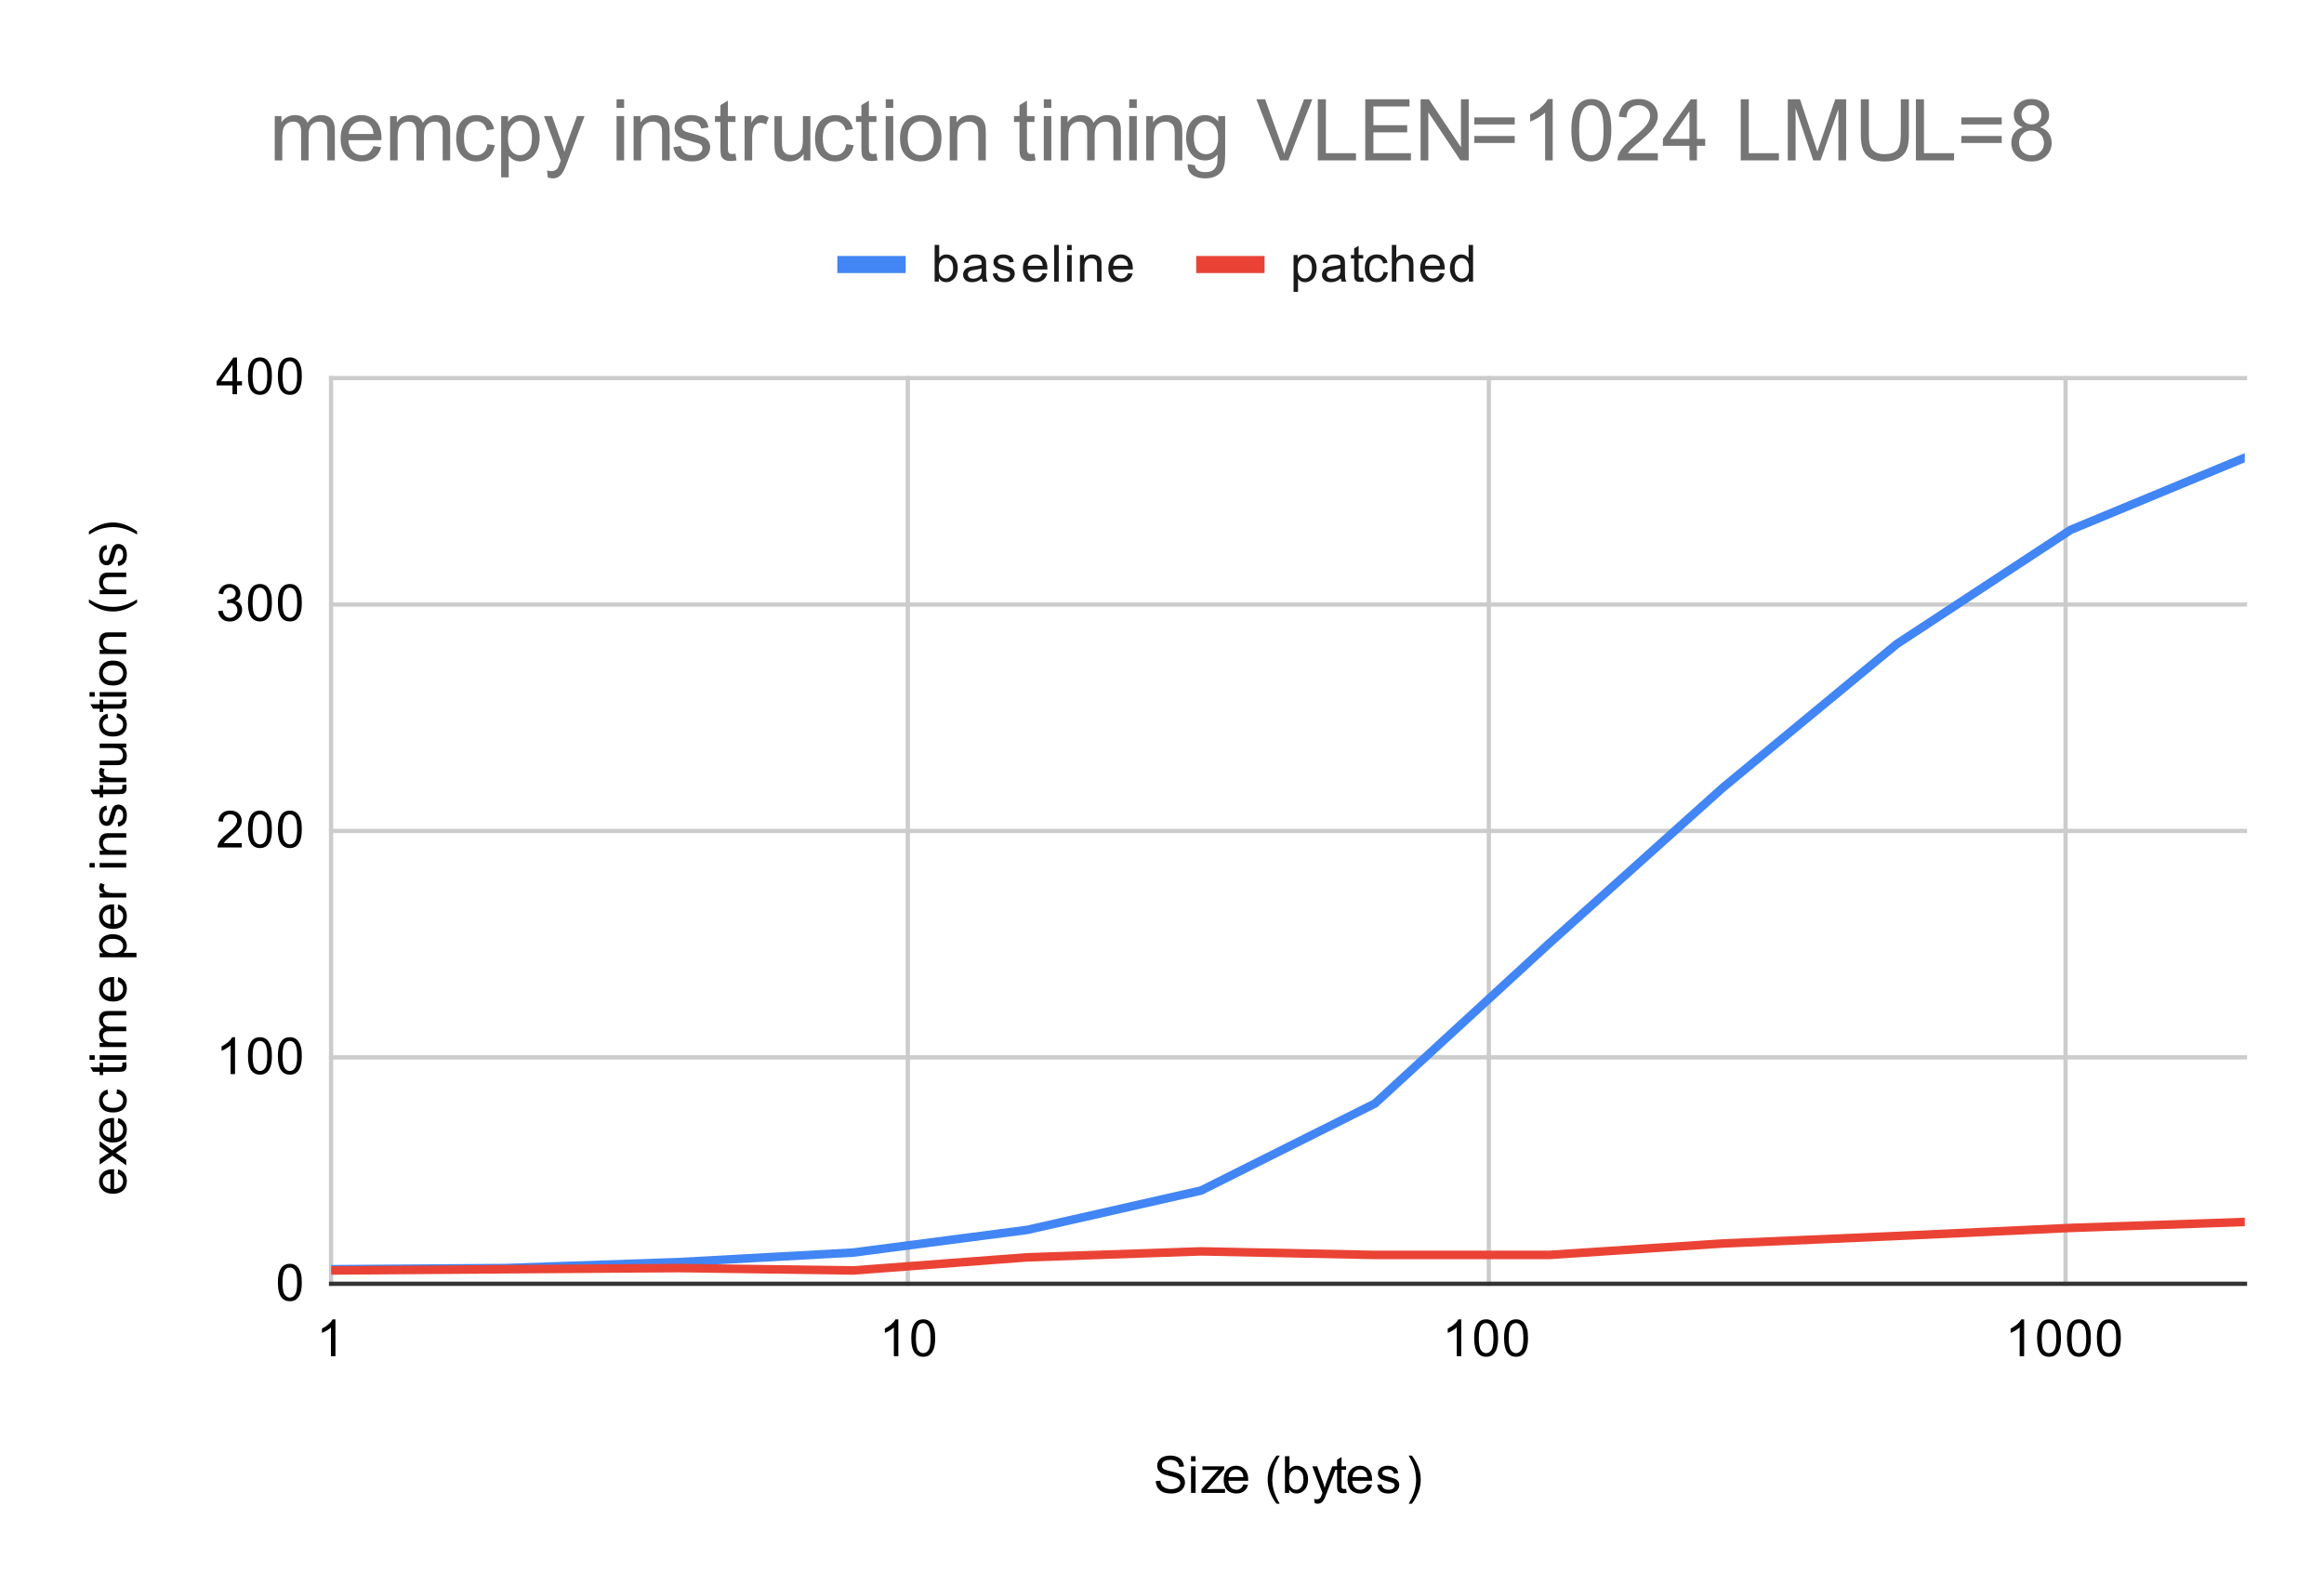 <svg version="1.1" viewBox="0.0 0.0 544.0 371.0" fill="none" stroke="none" stroke-linecap="square" stroke-miterlimit="10" width="544" height="371" xmlns:xlink="http://www.w3.org/1999/xlink" xmlns="http://www.w3.org/2000/svg"><path fill="#ffffff" d="M0 0L544.0 0L544.0 371.0L0 371.0L0 0Z" fill-rule="nonzero"/><path stroke="#cccccc" stroke-width="1.0" stroke-linecap="butt" d="M77.5 88.5L77.5 300.5" fill-rule="nonzero"/><path stroke="#cccccc" stroke-width="1.0" stroke-linecap="butt" d="M212.5 88.5L212.5 300.5" fill-rule="nonzero"/><path stroke="#cccccc" stroke-width="1.0" stroke-linecap="butt" d="M348.5 88.5L348.5 300.5" fill-rule="nonzero"/><path stroke="#cccccc" stroke-width="1.0" stroke-linecap="butt" d="M483.5 88.5L483.5 300.5" fill-rule="nonzero"/><path stroke="#333333" stroke-width="1.0" stroke-linecap="butt" d="M77.5 300.5L525.5 300.5" fill-rule="nonzero"/><path stroke="#cccccc" stroke-width="1.0" stroke-linecap="butt" d="M77.5 247.5L525.5 247.5" fill-rule="nonzero"/><path stroke="#cccccc" stroke-width="1.0" stroke-linecap="butt" d="M77.5 194.5L525.5 194.5" fill-rule="nonzero"/><path stroke="#cccccc" stroke-width="1.0" stroke-linecap="butt" d="M77.5 141.5L525.5 141.5" fill-rule="nonzero"/><path stroke="#cccccc" stroke-width="1.0" stroke-linecap="butt" d="M77.5 88.5L525.5 88.5" fill-rule="nonzero"/><clipPath id="id_0"><path d="M77.55 88.283L525.45 88.283L525.45 300.45L77.55 300.45L77.55 88.283Z" clip-rule="nonzero"/></clipPath><path stroke="#4285f4" stroke-width="2.0" stroke-linecap="butt" clip-path="url(#id_0)" d="M77.55 297.098L118.268 296.822L158.986 295.427L199.705 293.194L240.423 287.89L281.141 278.676L321.859 258.298L362.577 220.887L403.295 184.368L444.014 150.74L484.732 124.007L525.45 107.145" fill-rule="nonzero"/><path stroke="#ea4335" stroke-width="2.0" stroke-linecap="butt" clip-path="url(#id_0)" d="M77.55 297.379L118.268 297.098L158.986 296.822L199.705 297.379L240.423 294.308L281.141 292.913L321.859 293.751L362.577 293.751L403.295 291.067L444.014 289.311L484.732 287.423L525.45 286.033" fill-rule="nonzero"/><path fill="#000000" fill-opacity="0.0" clip-path="url(#id_0)" d="M80.55 297.098C80.55 298.755 79.207 300.098 77.55 300.098C75.893 300.098 74.55 298.755 74.55 297.098C74.55 295.441 75.893 294.098 77.55 294.098C79.207 294.098 80.55 295.441 80.55 297.098Z" fill-rule="nonzero"/><path fill="#000000" fill-opacity="0.0" clip-path="url(#id_0)" d="M121.268 296.822C121.268 298.479 119.925 299.822 118.268 299.822C116.611 299.822 115.268 298.479 115.268 296.822C115.268 295.165 116.611 293.822 118.268 293.822C119.925 293.822 121.268 295.165 121.268 296.822Z" fill-rule="nonzero"/><path fill="#000000" fill-opacity="0.0" clip-path="url(#id_0)" d="M161.986 295.427C161.986 297.084 160.643 298.427 158.986 298.427C157.33 298.427 155.986 297.084 155.986 295.427C155.986 293.77 157.33 292.427 158.986 292.427C160.643 292.427 161.986 293.77 161.986 295.427Z" fill-rule="nonzero"/><path fill="#000000" fill-opacity="0.0" clip-path="url(#id_0)" d="M202.705 293.194C202.705 294.851 201.361 296.194 199.705 296.194C198.048 296.194 196.705 294.851 196.705 293.194C196.705 291.537 198.048 290.194 199.705 290.194C201.361 290.194 202.705 291.537 202.705 293.194Z" fill-rule="nonzero"/><path fill="#000000" fill-opacity="0.0" clip-path="url(#id_0)" d="M243.423 287.89C243.423 289.547 242.08 290.89 240.423 290.89C238.766 290.89 237.423 289.547 237.423 287.89C237.423 286.233 238.766 284.89 240.423 284.89C242.08 284.89 243.423 286.233 243.423 287.89Z" fill-rule="nonzero"/><path fill="#000000" fill-opacity="0.0" clip-path="url(#id_0)" d="M284.141 278.676C284.141 280.333 282.798 281.676 281.141 281.676C279.484 281.676 278.141 280.333 278.141 278.676C278.141 277.02 279.484 275.676 281.141 275.676C282.798 275.676 284.141 277.02 284.141 278.676Z" fill-rule="nonzero"/><path fill="#000000" fill-opacity="0.0" clip-path="url(#id_0)" d="M324.859 258.298C324.859 259.955 323.516 261.298 321.859 261.298C320.202 261.298 318.859 259.955 318.859 258.298C318.859 256.641 320.202 255.298 321.859 255.298C323.516 255.298 324.859 256.641 324.859 258.298Z" fill-rule="nonzero"/><path fill="#000000" fill-opacity="0.0" clip-path="url(#id_0)" d="M365.577 220.887C365.577 222.544 364.234 223.887 362.577 223.887C360.92 223.887 359.577 222.544 359.577 220.887C359.577 219.231 360.92 217.887 362.577 217.887C364.234 217.887 365.577 219.231 365.577 220.887Z" fill-rule="nonzero"/><path fill="#000000" fill-opacity="0.0" clip-path="url(#id_0)" d="M406.295 184.368C406.295 186.025 404.952 187.368 403.295 187.368C401.639 187.368 400.295 186.025 400.295 184.368C400.295 182.711 401.639 181.368 403.295 181.368C404.952 181.368 406.295 182.711 406.295 184.368Z" fill-rule="nonzero"/><path fill="#000000" fill-opacity="0.0" clip-path="url(#id_0)" d="M447.014 150.74C447.014 152.397 445.671 153.74 444.014 153.74C442.357 153.74 441.014 152.397 441.014 150.74C441.014 149.083 442.357 147.74 444.014 147.74C445.671 147.74 447.014 149.083 447.014 150.74Z" fill-rule="nonzero"/><path fill="#000000" fill-opacity="0.0" clip-path="url(#id_0)" d="M487.732 124.007C487.732 125.664 486.389 127.007 484.732 127.007C483.075 127.007 481.732 125.664 481.732 124.007C481.732 122.35 483.075 121.007 484.732 121.007C486.389 121.007 487.732 122.35 487.732 124.007Z" fill-rule="nonzero"/><path fill="#000000" fill-opacity="0.0" clip-path="url(#id_0)" d="M528.45 107.145C528.45 108.802 527.107 110.145 525.45 110.145C523.793 110.145 522.45 108.802 522.45 107.145C522.45 105.488 523.793 104.145 525.45 104.145C527.107 104.145 528.45 105.488 528.45 107.145Z" fill-rule="nonzero"/><path fill="#000000" fill-opacity="0.0" clip-path="url(#id_0)" d="M80.55 297.379C80.55 299.036 79.207 300.379 77.55 300.379C75.893 300.379 74.55 299.036 74.55 297.379C74.55 295.722 75.893 294.379 77.55 294.379C79.207 294.379 80.55 295.722 80.55 297.379Z" fill-rule="nonzero"/><path fill="#000000" fill-opacity="0.0" clip-path="url(#id_0)" d="M121.268 297.098C121.268 298.755 119.925 300.098 118.268 300.098C116.611 300.098 115.268 298.755 115.268 297.098C115.268 295.441 116.611 294.098 118.268 294.098C119.925 294.098 121.268 295.441 121.268 297.098Z" fill-rule="nonzero"/><path fill="#000000" fill-opacity="0.0" clip-path="url(#id_0)" d="M161.986 296.822C161.986 298.479 160.643 299.822 158.986 299.822C157.33 299.822 155.986 298.479 155.986 296.822C155.986 295.165 157.33 293.822 158.986 293.822C160.643 293.822 161.986 295.165 161.986 296.822Z" fill-rule="nonzero"/><path fill="#000000" fill-opacity="0.0" clip-path="url(#id_0)" d="M202.705 297.379C202.705 299.036 201.361 300.379 199.705 300.379C198.048 300.379 196.705 299.036 196.705 297.379C196.705 295.722 198.048 294.379 199.705 294.379C201.361 294.379 202.705 295.722 202.705 297.379Z" fill-rule="nonzero"/><path fill="#000000" fill-opacity="0.0" clip-path="url(#id_0)" d="M243.423 294.308C243.423 295.965 242.08 297.308 240.423 297.308C238.766 297.308 237.423 295.965 237.423 294.308C237.423 292.651 238.766 291.308 240.423 291.308C242.08 291.308 243.423 292.651 243.423 294.308Z" fill-rule="nonzero"/><path fill="#000000" fill-opacity="0.0" clip-path="url(#id_0)" d="M284.141 292.913C284.141 294.57 282.798 295.913 281.141 295.913C279.484 295.913 278.141 294.57 278.141 292.913C278.141 291.256 279.484 289.913 281.141 289.913C282.798 289.913 284.141 291.256 284.141 292.913Z" fill-rule="nonzero"/><path fill="#000000" fill-opacity="0.0" clip-path="url(#id_0)" d="M324.859 293.751C324.859 295.408 323.516 296.751 321.859 296.751C320.202 296.751 318.859 295.408 318.859 293.751C318.859 292.094 320.202 290.751 321.859 290.751C323.516 290.751 324.859 292.094 324.859 293.751Z" fill-rule="nonzero"/><path fill="#000000" fill-opacity="0.0" clip-path="url(#id_0)" d="M365.577 293.751C365.577 295.408 364.234 296.751 362.577 296.751C360.92 296.751 359.577 295.408 359.577 293.751C359.577 292.094 360.92 290.751 362.577 290.751C364.234 290.751 365.577 292.094 365.577 293.751Z" fill-rule="nonzero"/><path fill="#000000" fill-opacity="0.0" clip-path="url(#id_0)" d="M406.295 291.067C406.295 292.724 404.952 294.067 403.295 294.067C401.639 294.067 400.295 292.724 400.295 291.067C400.295 289.41 401.639 288.067 403.295 288.067C404.952 288.067 406.295 289.41 406.295 291.067Z" fill-rule="nonzero"/><path fill="#000000" fill-opacity="0.0" clip-path="url(#id_0)" d="M447.014 289.311C447.014 290.968 445.671 292.311 444.014 292.311C442.357 292.311 441.014 290.968 441.014 289.311C441.014 287.654 442.357 286.311 444.014 286.311C445.671 286.311 447.014 287.654 447.014 289.311Z" fill-rule="nonzero"/><path fill="#000000" fill-opacity="0.0" clip-path="url(#id_0)" d="M487.732 287.423C487.732 289.08 486.389 290.423 484.732 290.423C483.075 290.423 481.732 289.08 481.732 287.423C481.732 285.766 483.075 284.423 484.732 284.423C486.389 284.423 487.732 285.766 487.732 287.423Z" fill-rule="nonzero"/><path fill="#000000" fill-opacity="0.0" clip-path="url(#id_0)" d="M528.45 286.033C528.45 287.69 527.107 289.033 525.45 289.033C523.793 289.033 522.45 287.69 522.45 286.033C522.45 284.376 523.793 283.033 525.45 283.033C527.107 283.033 528.45 284.376 528.45 286.033Z" fill-rule="nonzero"/><path fill="#000000" d="M270.547 346.684L271.609 346.591Q271.688 347.247 271.969 347.653Q272.25 348.059 272.828 348.325Q273.422 348.575 274.156 348.575Q274.797 348.575 275.297 348.387Q275.797 348.184 276.031 347.856Q276.281 347.512 276.281 347.122Q276.281 346.716 276.047 346.419Q275.812 346.106 275.281 345.903Q274.922 345.762 273.734 345.481Q272.562 345.2 272.094 344.95Q271.469 344.622 271.172 344.153Q270.875 343.669 270.875 343.075Q270.875 342.434 271.234 341.872Q271.609 341.294 272.312 341.012Q273.031 340.716 273.891 340.716Q274.844 340.716 275.578 341.028Q276.312 341.325 276.703 341.934Q277.094 342.528 277.125 343.278L276.031 343.356Q275.938 342.544 275.422 342.137Q274.922 341.716 273.938 341.716Q272.906 341.716 272.438 342.091Q271.969 342.466 271.969 342.997Q271.969 343.466 272.297 343.762Q272.625 344.059 274.0 344.372Q275.391 344.684 275.906 344.919Q276.656 345.278 277.016 345.809Q277.375 346.325 277.375 347.028Q277.375 347.716 276.984 348.325Q276.594 348.919 275.859 349.262Q275.125 349.591 274.203 349.591Q273.031 349.591 272.234 349.262Q271.453 348.919 271.0 348.231Q270.562 347.544 270.547 346.684ZM278.797 342.075L278.797 340.856L279.859 340.856L279.859 342.075L278.797 342.075ZM278.797 349.45L278.797 343.231L279.859 343.231L279.859 349.45L278.797 349.45ZM281.234 349.45L281.234 348.591L285.203 344.044Q284.516 344.075 284.0 344.075L281.469 344.075L281.469 343.231L286.562 343.231L286.562 343.919L283.188 347.872L282.531 348.591Q283.25 348.544 283.859 348.544L286.75 348.544L286.75 349.45L281.234 349.45ZM291.047 347.45L292.141 347.575Q291.891 348.528 291.188 349.059Q290.484 349.591 289.406 349.591Q288.047 349.591 287.234 348.747Q286.438 347.903 286.438 346.387Q286.438 344.825 287.25 343.966Q288.062 343.091 289.344 343.091Q290.594 343.091 291.375 343.934Q292.172 344.778 292.172 346.325Q292.172 346.419 292.172 346.606L287.531 346.606Q287.594 347.637 288.109 348.184Q288.625 348.716 289.406 348.716Q289.984 348.716 290.391 348.419Q290.812 348.106 291.047 347.45ZM287.594 345.747L291.062 345.747Q291.0 344.95 290.672 344.559Q290.156 343.95 289.359 343.95Q288.625 343.95 288.125 344.434Q287.641 344.919 287.594 345.747ZM298.812 351.981Q297.938 350.872 297.328 349.403Q296.734 347.919 296.734 346.341Q296.734 344.95 297.172 343.669Q297.703 342.184 298.812 340.716L299.562 340.716Q298.859 341.934 298.625 342.45Q298.266 343.262 298.062 344.137Q297.812 345.231 297.812 346.341Q297.812 349.169 299.562 351.981L298.812 351.981ZM301.766 349.45L300.781 349.45L300.781 340.856L301.844 340.856L301.844 343.919Q302.516 343.091 303.547 343.091Q304.125 343.091 304.625 343.325Q305.141 343.544 305.469 343.966Q305.812 344.387 306.0 344.981Q306.188 345.575 306.188 346.247Q306.188 347.841 305.391 348.716Q304.594 349.591 303.5 349.591Q302.391 349.591 301.766 348.669L301.766 349.45ZM301.75 346.294Q301.75 347.403 302.062 347.903Q302.562 348.716 303.406 348.716Q304.094 348.716 304.594 348.122Q305.109 347.528 305.109 346.325Q305.109 345.106 304.625 344.528Q304.141 343.95 303.453 343.95Q302.766 343.95 302.25 344.559Q301.75 345.153 301.75 346.294ZM307.75 351.841L307.625 350.856Q307.969 350.95 308.234 350.95Q308.578 350.95 308.781 350.825Q309.0 350.716 309.141 350.512Q309.234 350.341 309.469 349.716Q309.484 349.637 309.562 349.466L307.188 343.231L308.328 343.231L309.625 346.825Q309.875 347.512 310.078 348.278Q310.266 347.544 310.516 346.856L311.844 343.231L312.891 343.231L310.531 349.559Q310.141 350.575 309.938 350.966Q309.656 351.497 309.281 351.731Q308.922 351.981 308.422 351.981Q308.125 351.981 307.75 351.841ZM315.094 348.512L315.25 349.434Q314.797 349.528 314.453 349.528Q313.875 349.528 313.562 349.356Q313.25 349.169 313.109 348.872Q312.984 348.575 312.984 347.622L312.984 344.044L312.219 344.044L312.219 343.231L312.984 343.231L312.984 341.684L314.031 341.059L314.031 343.231L315.094 343.231L315.094 344.044L314.031 344.044L314.031 347.684Q314.031 348.137 314.078 348.262Q314.141 348.387 314.266 348.466Q314.391 348.544 314.625 348.544Q314.812 348.544 315.094 348.512ZM320.047 347.45L321.141 347.575Q320.891 348.528 320.188 349.059Q319.484 349.591 318.406 349.591Q317.047 349.591 316.234 348.747Q315.438 347.903 315.438 346.387Q315.438 344.825 316.25 343.966Q317.062 343.091 318.344 343.091Q319.594 343.091 320.375 343.934Q321.172 344.778 321.172 346.325Q321.172 346.419 321.172 346.606L316.531 346.606Q316.594 347.637 317.109 348.184Q317.625 348.716 318.406 348.716Q318.984 348.716 319.391 348.419Q319.812 348.106 320.047 347.45ZM316.594 345.747L320.062 345.747Q320.0 344.95 319.672 344.559Q319.156 343.95 318.359 343.95Q317.625 343.95 317.125 344.434Q316.641 344.919 316.594 345.747ZM322.375 347.591L323.406 347.434Q323.5 348.059 323.891 348.387Q324.297 348.716 325.031 348.716Q325.75 348.716 326.094 348.434Q326.453 348.137 326.453 347.731Q326.453 347.372 326.141 347.169Q325.922 347.028 325.062 346.809Q323.906 346.512 323.453 346.309Q323.016 346.091 322.781 345.716Q322.547 345.341 322.547 344.872Q322.547 344.466 322.734 344.106Q322.922 343.747 323.25 343.512Q323.5 343.341 323.922 343.216Q324.344 343.091 324.844 343.091Q325.562 343.091 326.109 343.309Q326.672 343.512 326.938 343.872Q327.203 344.231 327.297 344.825L326.266 344.966Q326.203 344.497 325.859 344.231Q325.531 343.95 324.906 343.95Q324.188 343.95 323.875 344.2Q323.562 344.434 323.562 344.762Q323.562 344.966 323.688 345.122Q323.828 345.294 324.094 345.403Q324.25 345.466 325.031 345.669Q326.156 345.981 326.594 346.169Q327.031 346.356 327.281 346.716Q327.531 347.075 327.531 347.622Q327.531 348.153 327.219 348.622Q326.922 349.075 326.344 349.341Q325.766 349.591 325.031 349.591Q323.812 349.591 323.172 349.091Q322.547 348.575 322.375 347.591ZM330.484 351.981L329.734 351.981Q331.484 349.169 331.484 346.341Q331.484 345.247 331.234 344.153Q331.031 343.278 330.672 342.466Q330.438 341.95 329.734 340.716L330.484 340.716Q331.578 342.184 332.109 343.669Q332.562 344.95 332.562 346.341Q332.562 347.919 331.953 349.403Q331.344 350.872 330.484 351.981Z" fill-rule="nonzero"/><path fill="#000000" d="M27.55 274.82L27.675 273.726Q28.628 273.976 29.159 274.679Q29.691 275.382 29.691 276.46Q29.691 277.82 28.847 278.632Q28.003 279.429 26.488 279.429Q24.925 279.429 24.066 278.617Q23.191 277.804 23.191 276.523Q23.191 275.273 24.034 274.492Q24.878 273.695 26.425 273.695Q26.519 273.695 26.706 273.695L26.706 278.335Q27.738 278.273 28.284 277.757Q28.816 277.242 28.816 276.46Q28.816 275.882 28.519 275.476Q28.206 275.054 27.55 274.82ZM25.847 278.273L25.847 274.804Q25.05 274.867 24.659 275.195Q24.05 275.71 24.05 276.507Q24.05 277.242 24.534 277.742Q25.019 278.226 25.847 278.273ZM29.55 272.773L26.316 270.507L23.331 272.601L23.331 271.289L24.784 270.335Q25.206 270.07 25.488 269.898Q25.097 269.648 24.8 269.429L23.331 268.382L23.331 267.117L26.253 269.273L29.55 266.96L29.55 268.242L27.613 269.523L27.097 269.867L29.55 271.507L29.55 272.773ZM27.55 262.82L27.675 261.726Q28.628 261.976 29.159 262.679Q29.691 263.382 29.691 264.46Q29.691 265.82 28.847 266.632Q28.003 267.429 26.488 267.429Q24.925 267.429 24.066 266.617Q23.191 265.804 23.191 264.523Q23.191 263.273 24.034 262.492Q24.878 261.695 26.425 261.695Q26.519 261.695 26.706 261.695L26.706 266.335Q27.738 266.273 28.284 265.757Q28.816 265.242 28.816 264.46Q28.816 263.882 28.519 263.476Q28.206 263.054 27.55 262.82ZM25.847 266.273L25.847 262.804Q25.05 262.867 24.659 263.195Q24.05 263.71 24.05 264.507Q24.05 265.242 24.534 265.742Q25.019 266.226 25.847 266.273ZM27.269 256.007L27.409 254.976Q28.472 255.148 29.081 255.851Q29.691 256.554 29.691 257.57Q29.691 258.851 28.863 259.632Q28.019 260.398 26.456 260.398Q25.456 260.398 24.706 260.07Q23.941 259.726 23.566 259.054Q23.191 258.367 23.191 257.554Q23.191 256.554 23.706 255.914Q24.206 255.257 25.159 255.07L25.316 256.101Q24.691 256.242 24.378 256.617Q24.05 256.992 24.05 257.523Q24.05 258.32 24.628 258.82Q25.191 259.32 26.425 259.32Q27.691 259.32 28.253 258.835Q28.816 258.351 28.816 257.585Q28.816 256.96 28.441 256.554Q28.066 256.132 27.269 256.007ZM28.613 248.773L29.534 248.617Q29.628 249.07 29.628 249.414Q29.628 249.992 29.456 250.304Q29.269 250.617 28.972 250.757Q28.675 250.882 27.722 250.882L24.144 250.882L24.144 251.648L23.331 251.648L23.331 250.882L21.784 250.882L21.159 249.835L23.331 249.835L23.331 248.773L24.144 248.773L24.144 249.835L27.784 249.835Q28.238 249.835 28.363 249.789Q28.488 249.726 28.566 249.601Q28.644 249.476 28.644 249.242Q28.644 249.054 28.613 248.773ZM22.175 248.07L20.956 248.07L20.956 247.007L22.175 247.007L22.175 248.07ZM29.55 248.07L23.331 248.07L23.331 247.007L29.55 247.007L29.55 248.07ZM29.55 245.07L23.331 245.07L23.331 244.132L24.206 244.132Q23.738 243.835 23.472 243.351Q23.191 242.867 23.191 242.242Q23.191 241.554 23.472 241.117Q23.753 240.664 24.269 240.492Q23.191 239.742 23.191 238.57Q23.191 237.632 23.706 237.148Q24.206 236.648 25.284 236.648L29.55 236.648L29.55 237.695L25.628 237.695Q25.003 237.695 24.722 237.804Q24.441 237.898 24.269 238.164Q24.097 238.429 24.097 238.804Q24.097 239.46 24.534 239.898Q24.972 240.32 25.941 240.32L29.55 240.32L29.55 241.382L25.503 241.382Q24.8 241.382 24.456 241.648Q24.097 241.898 24.097 242.476Q24.097 242.929 24.331 243.304Q24.566 243.679 25.019 243.851Q25.472 244.023 26.316 244.023L29.55 244.023L29.55 245.07ZM27.55 229.82L27.675 228.726Q28.628 228.976 29.159 229.679Q29.691 230.382 29.691 231.46Q29.691 232.82 28.847 233.632Q28.003 234.429 26.488 234.429Q24.925 234.429 24.066 233.617Q23.191 232.804 23.191 231.523Q23.191 230.273 24.034 229.492Q24.878 228.695 26.425 228.695Q26.519 228.695 26.706 228.695L26.706 233.335Q27.738 233.273 28.284 232.757Q28.816 232.242 28.816 231.46Q28.816 230.882 28.519 230.476Q28.206 230.054 27.55 229.82ZM25.847 233.273L25.847 229.804Q25.05 229.867 24.659 230.195Q24.05 230.71 24.05 231.507Q24.05 232.242 24.534 232.742Q25.019 233.226 25.847 233.273ZM31.941 224.07L23.331 224.07L23.331 223.117L24.128 223.117Q23.659 222.773 23.425 222.351Q23.191 221.914 23.191 221.304Q23.191 220.507 23.597 219.898Q24.003 219.289 24.753 218.992Q25.503 218.679 26.394 218.679Q27.347 218.679 28.113 219.023Q28.878 219.351 29.284 220.007Q29.691 220.664 29.691 221.382Q29.691 221.914 29.472 222.335Q29.238 222.757 28.909 223.023L31.941 223.023L31.941 224.07ZM26.472 223.117Q27.675 223.117 28.253 222.632Q28.816 222.148 28.816 221.46Q28.816 220.757 28.222 220.257Q27.628 219.757 26.378 219.757Q25.191 219.757 24.613 220.242Q24.019 220.726 24.019 221.414Q24.019 222.085 24.644 222.601Q25.269 223.117 26.472 223.117ZM27.55 212.82L27.675 211.726Q28.628 211.976 29.159 212.679Q29.691 213.382 29.691 214.46Q29.691 215.82 28.847 216.632Q28.003 217.429 26.488 217.429Q24.925 217.429 24.066 216.617Q23.191 215.804 23.191 214.523Q23.191 213.273 24.034 212.492Q24.878 211.695 26.425 211.695Q26.519 211.695 26.706 211.695L26.706 216.335Q27.738 216.273 28.284 215.757Q28.816 215.242 28.816 214.46Q28.816 213.882 28.519 213.476Q28.206 213.054 27.55 212.82ZM25.847 216.273L25.847 212.804Q25.05 212.867 24.659 213.195Q24.05 213.71 24.05 214.507Q24.05 215.242 24.534 215.742Q25.019 216.226 25.847 216.273ZM29.55 210.085L23.331 210.085L23.331 209.132L24.269 209.132Q23.613 208.773 23.409 208.476Q23.191 208.164 23.191 207.789Q23.191 207.257 23.519 206.71L24.503 207.07Q24.269 207.46 24.269 207.835Q24.269 208.195 24.488 208.476Q24.691 208.742 25.066 208.851Q25.628 209.039 26.284 209.039L29.55 209.039L29.55 210.085ZM22.175 203.07L20.956 203.07L20.956 202.007L22.175 202.007L22.175 203.07ZM29.55 203.07L23.331 203.07L23.331 202.007L29.55 202.007L29.55 203.07ZM29.55 200.07L23.331 200.07L23.331 199.132L24.206 199.132Q23.191 198.445 23.191 197.148Q23.191 196.585 23.394 196.117Q23.597 195.632 23.925 195.398Q24.253 195.164 24.691 195.07Q24.988 195.023 25.722 195.023L29.55 195.023L29.55 196.07L25.769 196.07Q25.113 196.07 24.8 196.195Q24.488 196.32 24.3 196.632Q24.097 196.945 24.097 197.367Q24.097 198.039 24.534 198.539Q24.956 199.023 26.144 199.023L29.55 199.023L29.55 200.07ZM27.691 193.492L27.534 192.46Q28.159 192.367 28.488 191.976Q28.816 191.57 28.816 190.835Q28.816 190.117 28.534 189.773Q28.238 189.414 27.831 189.414Q27.472 189.414 27.269 189.726Q27.128 189.945 26.909 190.804Q26.613 191.96 26.409 192.414Q26.191 192.851 25.816 193.085Q25.441 193.32 24.972 193.32Q24.566 193.32 24.206 193.132Q23.847 192.945 23.613 192.617Q23.441 192.367 23.316 191.945Q23.191 191.523 23.191 191.023Q23.191 190.304 23.409 189.757Q23.613 189.195 23.972 188.929Q24.331 188.664 24.925 188.57L25.066 189.601Q24.597 189.664 24.331 190.007Q24.05 190.335 24.05 190.96Q24.05 191.679 24.3 191.992Q24.534 192.304 24.863 192.304Q25.066 192.304 25.222 192.179Q25.394 192.039 25.503 191.773Q25.566 191.617 25.769 190.835Q26.081 189.71 26.269 189.273Q26.456 188.835 26.816 188.585Q27.175 188.335 27.722 188.335Q28.253 188.335 28.722 188.648Q29.175 188.945 29.441 189.523Q29.691 190.101 29.691 190.835Q29.691 192.054 29.191 192.695Q28.675 193.32 27.691 193.492ZM28.613 183.773L29.534 183.617Q29.628 184.07 29.628 184.414Q29.628 184.992 29.456 185.304Q29.269 185.617 28.972 185.757Q28.675 185.882 27.722 185.882L24.144 185.882L24.144 186.648L23.331 186.648L23.331 185.882L21.784 185.882L21.159 184.835L23.331 184.835L23.331 183.773L24.144 183.773L24.144 184.835L27.784 184.835Q28.238 184.835 28.363 184.789Q28.488 184.726 28.566 184.601Q28.644 184.476 28.644 184.242Q28.644 184.054 28.613 183.773ZM29.55 183.085L23.331 183.085L23.331 182.132L24.269 182.132Q23.613 181.773 23.409 181.476Q23.191 181.164 23.191 180.789Q23.191 180.257 23.519 179.71L24.503 180.07Q24.269 180.46 24.269 180.835Q24.269 181.195 24.488 181.476Q24.691 181.742 25.066 181.851Q25.628 182.039 26.284 182.039L29.55 182.039L29.55 183.085ZM29.55 174.992L28.628 174.992Q29.691 175.726 29.691 176.976Q29.691 177.523 29.488 178.007Q29.269 178.476 28.956 178.71Q28.628 178.945 28.159 179.039Q27.863 179.101 27.175 179.101L23.331 179.101L23.331 178.039L26.784 178.039Q27.597 178.039 27.894 177.976Q28.3 177.882 28.55 177.57Q28.784 177.242 28.784 176.757Q28.784 176.289 28.55 175.882Q28.3 175.46 27.878 175.289Q27.456 175.101 26.659 175.101L23.331 175.101L23.331 174.054L29.55 174.054L29.55 174.992ZM27.269 168.007L27.409 166.976Q28.472 167.148 29.081 167.851Q29.691 168.554 29.691 169.57Q29.691 170.851 28.863 171.632Q28.019 172.398 26.456 172.398Q25.456 172.398 24.706 172.07Q23.941 171.726 23.566 171.054Q23.191 170.367 23.191 169.554Q23.191 168.554 23.706 167.914Q24.206 167.257 25.159 167.07L25.316 168.101Q24.691 168.242 24.378 168.617Q24.05 168.992 24.05 169.523Q24.05 170.32 24.628 170.82Q25.191 171.32 26.425 171.32Q27.691 171.32 28.253 170.835Q28.816 170.351 28.816 169.585Q28.816 168.96 28.441 168.554Q28.066 168.132 27.269 168.007ZM28.613 163.773L29.534 163.617Q29.628 164.07 29.628 164.414Q29.628 164.992 29.456 165.304Q29.269 165.617 28.972 165.757Q28.675 165.882 27.722 165.882L24.144 165.882L24.144 166.648L23.331 166.648L23.331 165.882L21.784 165.882L21.159 164.835L23.331 164.835L23.331 163.773L24.144 163.773L24.144 164.835L27.784 164.835Q28.238 164.835 28.363 164.789Q28.488 164.726 28.566 164.601Q28.644 164.476 28.644 164.242Q28.644 164.054 28.613 163.773ZM22.175 163.07L20.956 163.07L20.956 162.007L22.175 162.007L22.175 163.07ZM29.55 163.07L23.331 163.07L23.331 162.007L29.55 162.007L29.55 163.07ZM26.441 160.46Q24.706 160.46 23.878 159.507Q23.191 158.71 23.191 157.554Q23.191 156.273 24.034 155.46Q24.863 154.632 26.347 154.632Q27.55 154.632 28.238 154.992Q28.925 155.351 29.316 156.054Q29.691 156.742 29.691 157.554Q29.691 158.851 28.863 159.664Q28.019 160.46 26.441 160.46ZM26.441 159.382Q27.628 159.382 28.222 158.867Q28.816 158.335 28.816 157.554Q28.816 156.757 28.222 156.242Q27.628 155.726 26.409 155.726Q25.253 155.726 24.659 156.257Q24.066 156.773 24.066 157.554Q24.066 158.335 24.659 158.867Q25.238 159.382 26.441 159.382ZM29.55 153.07L23.331 153.07L23.331 152.132L24.206 152.132Q23.191 151.445 23.191 150.148Q23.191 149.585 23.394 149.117Q23.597 148.632 23.925 148.398Q24.253 148.164 24.691 148.07Q24.988 148.023 25.722 148.023L29.55 148.023L29.55 149.07L25.769 149.07Q25.113 149.07 24.8 149.195Q24.488 149.32 24.3 149.632Q24.097 149.945 24.097 150.367Q24.097 151.039 24.534 151.539Q24.956 152.023 26.144 152.023L29.55 152.023L29.55 153.07ZM32.081 141.054Q30.972 141.929 29.503 142.539Q28.019 143.132 26.441 143.132Q25.05 143.132 23.769 142.695Q22.284 142.164 20.816 141.054L20.816 140.304Q22.034 141.007 22.55 141.242Q23.363 141.601 24.238 141.804Q25.331 142.054 26.441 142.054Q29.269 142.054 32.081 140.304L32.081 141.054ZM29.55 139.07L23.331 139.07L23.331 138.132L24.206 138.132Q23.191 137.445 23.191 136.148Q23.191 135.585 23.394 135.117Q23.597 134.632 23.925 134.398Q24.253 134.164 24.691 134.07Q24.988 134.023 25.722 134.023L29.55 134.023L29.55 135.07L25.769 135.07Q25.113 135.07 24.8 135.195Q24.488 135.32 24.3 135.632Q24.097 135.945 24.097 136.367Q24.097 137.039 24.534 137.539Q24.956 138.023 26.144 138.023L29.55 138.023L29.55 139.07ZM27.691 132.492L27.534 131.46Q28.159 131.367 28.488 130.976Q28.816 130.57 28.816 129.835Q28.816 129.117 28.534 128.773Q28.238 128.414 27.831 128.414Q27.472 128.414 27.269 128.726Q27.128 128.945 26.909 129.804Q26.613 130.96 26.409 131.414Q26.191 131.851 25.816 132.085Q25.441 132.32 24.972 132.32Q24.566 132.32 24.206 132.132Q23.847 131.945 23.613 131.617Q23.441 131.367 23.316 130.945Q23.191 130.523 23.191 130.023Q23.191 129.304 23.409 128.757Q23.613 128.195 23.972 127.929Q24.331 127.664 24.925 127.57L25.066 128.601Q24.597 128.664 24.331 129.007Q24.05 129.335 24.05 129.96Q24.05 130.679 24.3 130.992Q24.534 131.304 24.863 131.304Q25.066 131.304 25.222 131.179Q25.394 131.039 25.503 130.773Q25.566 130.617 25.769 129.835Q26.081 128.71 26.269 128.273Q26.456 127.835 26.816 127.585Q27.175 127.335 27.722 127.335Q28.253 127.335 28.722 127.648Q29.175 127.945 29.441 128.523Q29.691 129.101 29.691 129.835Q29.691 131.054 29.191 131.695Q28.675 132.32 27.691 132.492ZM32.081 124.382L32.081 125.132Q29.269 123.382 26.441 123.382Q25.347 123.382 24.253 123.632Q23.378 123.835 22.566 124.195Q22.05 124.429 20.816 125.132L20.816 124.382Q22.284 123.289 23.769 122.757Q25.05 122.304 26.441 122.304Q28.019 122.304 29.503 122.914Q30.972 123.523 32.081 124.382Z" fill-rule="nonzero"/><path fill="#000000" d="M65.05 300.216Q65.05 298.684 65.362 297.762Q65.675 296.825 66.284 296.325Q66.909 295.825 67.847 295.825Q68.534 295.825 69.05 296.106Q69.581 296.387 69.925 296.919Q70.269 297.434 70.456 298.184Q70.644 298.934 70.644 300.216Q70.644 301.731 70.331 302.653Q70.034 303.575 69.409 304.091Q68.8 304.591 67.847 304.591Q66.612 304.591 65.894 303.7Q65.05 302.637 65.05 300.216ZM66.128 300.216Q66.128 302.325 66.628 303.028Q67.128 303.731 67.847 303.731Q68.581 303.731 69.066 303.028Q69.566 302.325 69.566 300.216Q69.566 298.091 69.066 297.403Q68.581 296.7 67.831 296.7Q67.112 296.7 66.675 297.309Q66.128 298.091 66.128 300.216Z" fill-rule="nonzero"/><path fill="#000000" d="M55.019 251.408L53.972 251.408L53.972 244.69Q53.581 245.049 52.956 245.424Q52.347 245.783 51.862 245.955L51.862 244.94Q52.737 244.518 53.394 243.94Q54.066 243.346 54.347 242.783L55.019 242.783L55.019 251.408ZM58.05 247.174Q58.05 245.643 58.362 244.721Q58.675 243.783 59.284 243.283Q59.909 242.783 60.847 242.783Q61.534 242.783 62.05 243.065Q62.581 243.346 62.925 243.877Q63.269 244.393 63.456 245.143Q63.644 245.893 63.644 247.174Q63.644 248.69 63.331 249.611Q63.034 250.533 62.409 251.049Q61.8 251.549 60.847 251.549Q59.612 251.549 58.894 250.658Q58.05 249.596 58.05 247.174ZM59.128 247.174Q59.128 249.283 59.628 249.986Q60.128 250.69 60.847 250.69Q61.581 250.69 62.066 249.986Q62.566 249.283 62.566 247.174Q62.566 245.049 62.066 244.361Q61.581 243.658 60.831 243.658Q60.112 243.658 59.675 244.268Q59.128 245.049 59.128 247.174ZM65.05 247.174Q65.05 245.643 65.362 244.721Q65.675 243.783 66.284 243.283Q66.909 242.783 67.847 242.783Q68.534 242.783 69.05 243.065Q69.581 243.346 69.925 243.877Q70.269 244.393 70.456 245.143Q70.644 245.893 70.644 247.174Q70.644 248.69 70.331 249.611Q70.034 250.533 69.409 251.049Q68.8 251.549 67.847 251.549Q66.612 251.549 65.894 250.658Q65.05 249.596 65.05 247.174ZM66.128 247.174Q66.128 249.283 66.628 249.986Q67.128 250.69 67.847 250.69Q68.581 250.69 69.066 249.986Q69.566 249.283 69.566 247.174Q69.566 245.049 69.066 244.361Q68.581 243.658 67.831 243.658Q67.112 243.658 66.675 244.268Q66.128 245.049 66.128 247.174Z" fill-rule="nonzero"/><path fill="#000000" d="M56.597 197.351L56.597 198.367L50.909 198.367Q50.909 197.992 51.034 197.632Q51.253 197.054 51.722 196.492Q52.206 195.929 53.112 195.195Q54.519 194.039 55.003 193.367Q55.503 192.695 55.503 192.101Q55.503 191.476 55.05 191.054Q54.597 190.617 53.878 190.617Q53.112 190.617 52.659 191.07Q52.206 191.523 52.191 192.335L51.112 192.226Q51.222 191.007 51.941 190.382Q52.675 189.742 53.909 189.742Q55.144 189.742 55.862 190.429Q56.581 191.117 56.581 192.132Q56.581 192.648 56.362 193.148Q56.159 193.632 55.659 194.195Q55.175 194.742 54.05 195.695Q53.097 196.492 52.816 196.789Q52.55 197.07 52.378 197.351L56.597 197.351ZM58.05 194.132Q58.05 192.601 58.362 191.679Q58.675 190.742 59.284 190.242Q59.909 189.742 60.847 189.742Q61.534 189.742 62.05 190.023Q62.581 190.304 62.925 190.835Q63.269 191.351 63.456 192.101Q63.644 192.851 63.644 194.132Q63.644 195.648 63.331 196.57Q63.034 197.492 62.409 198.007Q61.8 198.507 60.847 198.507Q59.612 198.507 58.894 197.617Q58.05 196.554 58.05 194.132ZM59.128 194.132Q59.128 196.242 59.628 196.945Q60.128 197.648 60.847 197.648Q61.581 197.648 62.066 196.945Q62.566 196.242 62.566 194.132Q62.566 192.007 62.066 191.32Q61.581 190.617 60.831 190.617Q60.112 190.617 59.675 191.226Q59.128 192.007 59.128 194.132ZM65.05 194.132Q65.05 192.601 65.362 191.679Q65.675 190.742 66.284 190.242Q66.909 189.742 67.847 189.742Q68.534 189.742 69.05 190.023Q69.581 190.304 69.925 190.835Q70.269 191.351 70.456 192.101Q70.644 192.851 70.644 194.132Q70.644 195.648 70.331 196.57Q70.034 197.492 69.409 198.007Q68.8 198.507 67.847 198.507Q66.612 198.507 65.894 197.617Q65.05 196.554 65.05 194.132ZM66.128 194.132Q66.128 196.242 66.628 196.945Q67.128 197.648 67.847 197.648Q68.581 197.648 69.066 196.945Q69.566 196.242 69.566 194.132Q69.566 192.007 69.066 191.32Q68.581 190.617 67.831 190.617Q67.112 190.617 66.675 191.226Q66.128 192.007 66.128 194.132Z" fill-rule="nonzero"/><path fill="#000000" d="M51.05 143.059L52.112 142.919Q52.284 143.809 52.722 144.216Q53.159 144.606 53.784 144.606Q54.534 144.606 55.05 144.091Q55.566 143.575 55.566 142.809Q55.566 142.091 55.081 141.622Q54.612 141.137 53.878 141.137Q53.581 141.137 53.128 141.262L53.253 140.325Q53.362 140.341 53.425 140.341Q54.097 140.341 54.628 139.997Q55.175 139.637 55.175 138.903Q55.175 138.325 54.784 137.95Q54.394 137.559 53.769 137.559Q53.159 137.559 52.737 137.95Q52.331 138.341 52.222 139.106L51.159 138.919Q51.347 137.872 52.034 137.294Q52.722 136.7 53.737 136.7Q54.441 136.7 55.034 137.012Q55.628 137.309 55.941 137.825Q56.253 138.341 56.253 138.934Q56.253 139.481 55.956 139.95Q55.659 140.403 55.081 140.669Q55.831 140.841 56.253 141.403Q56.675 141.95 56.675 142.794Q56.675 143.919 55.847 144.7Q55.034 145.481 53.784 145.481Q52.659 145.481 51.909 144.809Q51.159 144.122 51.05 143.059ZM58.05 141.091Q58.05 139.559 58.362 138.637Q58.675 137.7 59.284 137.2Q59.909 136.7 60.847 136.7Q61.534 136.7 62.05 136.981Q62.581 137.262 62.925 137.794Q63.269 138.309 63.456 139.059Q63.644 139.809 63.644 141.091Q63.644 142.606 63.331 143.528Q63.034 144.45 62.409 144.966Q61.8 145.466 60.847 145.466Q59.612 145.466 58.894 144.575Q58.05 143.512 58.05 141.091ZM59.128 141.091Q59.128 143.2 59.628 143.903Q60.128 144.606 60.847 144.606Q61.581 144.606 62.066 143.903Q62.566 143.2 62.566 141.091Q62.566 138.966 62.066 138.278Q61.581 137.575 60.831 137.575Q60.112 137.575 59.675 138.184Q59.128 138.966 59.128 141.091ZM65.05 141.091Q65.05 139.559 65.362 138.637Q65.675 137.7 66.284 137.2Q66.909 136.7 67.847 136.7Q68.534 136.7 69.05 136.981Q69.581 137.262 69.925 137.794Q70.269 138.309 70.456 139.059Q70.644 139.809 70.644 141.091Q70.644 142.606 70.331 143.528Q70.034 144.45 69.409 144.966Q68.8 145.466 67.847 145.466Q66.612 145.466 65.894 144.575Q65.05 143.512 65.05 141.091ZM66.128 141.091Q66.128 143.2 66.628 143.903Q67.128 144.606 67.847 144.606Q68.581 144.606 69.066 143.903Q69.566 143.2 69.566 141.091Q69.566 138.966 69.066 138.278Q68.581 137.575 67.831 137.575Q67.112 137.575 66.675 138.184Q66.128 138.966 66.128 141.091Z" fill-rule="nonzero"/><path fill="#000000" d="M54.425 92.283L54.425 90.221L50.706 90.221L50.706 89.252L54.628 83.69L55.487 83.69L55.487 89.252L56.644 89.252L56.644 90.221L55.487 90.221L55.487 92.283L54.425 92.283ZM54.425 89.252L54.425 85.393L51.737 89.252L54.425 89.252ZM58.05 88.049Q58.05 86.518 58.362 85.596Q58.675 84.658 59.284 84.158Q59.909 83.658 60.847 83.658Q61.534 83.658 62.05 83.94Q62.581 84.221 62.925 84.752Q63.269 85.268 63.456 86.018Q63.644 86.768 63.644 88.049Q63.644 89.565 63.331 90.486Q63.034 91.408 62.409 91.924Q61.8 92.424 60.847 92.424Q59.612 92.424 58.894 91.533Q58.05 90.471 58.05 88.049ZM59.128 88.049Q59.128 90.158 59.628 90.861Q60.128 91.565 60.847 91.565Q61.581 91.565 62.066 90.861Q62.566 90.158 62.566 88.049Q62.566 85.924 62.066 85.236Q61.581 84.533 60.831 84.533Q60.112 84.533 59.675 85.143Q59.128 85.924 59.128 88.049ZM65.05 88.049Q65.05 86.518 65.362 85.596Q65.675 84.658 66.284 84.158Q66.909 83.658 67.847 83.658Q68.534 83.658 69.05 83.94Q69.581 84.221 69.925 84.752Q70.269 85.268 70.456 86.018Q70.644 86.768 70.644 88.049Q70.644 89.565 70.331 90.486Q70.034 91.408 69.409 91.924Q68.8 92.424 67.847 92.424Q66.612 92.424 65.894 91.533Q65.05 90.471 65.05 88.049ZM66.128 88.049Q66.128 90.158 66.628 90.861Q67.128 91.565 67.847 91.565Q68.581 91.565 69.066 90.861Q69.566 90.158 69.566 88.049Q69.566 85.924 69.066 85.236Q68.581 84.533 67.831 84.533Q67.112 84.533 66.675 85.143Q66.128 85.924 66.128 88.049Z" fill-rule="nonzero"/><path fill="#000000" d="M78.519 317.45L77.472 317.45L77.472 310.731Q77.081 311.091 76.456 311.466Q75.847 311.825 75.362 311.997L75.362 310.981Q76.237 310.559 76.894 309.981Q77.566 309.387 77.847 308.825L78.519 308.825L78.519 317.45Z" fill-rule="nonzero"/><path fill="#000000" d="M210.282 317.45L209.235 317.45L209.235 310.731Q208.844 311.091 208.219 311.466Q207.61 311.825 207.125 311.997L207.125 310.981Q208 310.559 208.657 309.981Q209.328 309.387 209.61 308.825L210.282 308.825L210.282 317.45ZM213.313 313.216Q213.313 311.684 213.625 310.762Q213.938 309.825 214.547 309.325Q215.172 308.825 216.11 308.825Q216.797 308.825 217.313 309.106Q217.844 309.387 218.188 309.919Q218.532 310.434 218.719 311.184Q218.907 311.934 218.907 313.216Q218.907 314.731 218.594 315.653Q218.297 316.575 217.672 317.091Q217.063 317.591 216.11 317.591Q214.875 317.591 214.157 316.7Q213.313 315.637 213.313 313.216ZM214.391 313.216Q214.391 315.325 214.891 316.028Q215.391 316.731 216.11 316.731Q216.844 316.731 217.328 316.028Q217.828 315.325 217.828 313.216Q217.828 311.091 217.328 310.403Q216.844 309.7 216.094 309.7Q215.375 309.7 214.938 310.309Q214.391 311.091 214.391 313.216Z" fill-rule="nonzero"/><path fill="#000000" d="M342.045 317.45L340.998 317.45L340.998 310.731Q340.607 311.091 339.982 311.466Q339.373 311.825 338.888 311.997L338.888 310.981Q339.763 310.559 340.42 309.981Q341.091 309.387 341.373 308.825L342.045 308.825L342.045 317.45ZM345.076 313.216Q345.076 311.684 345.388 310.762Q345.701 309.825 346.31 309.325Q346.935 308.825 347.873 308.825Q348.56 308.825 349.076 309.106Q349.607 309.387 349.951 309.919Q350.295 310.434 350.482 311.184Q350.67 311.934 350.67 313.216Q350.67 314.731 350.357 315.653Q350.06 316.575 349.435 317.091Q348.826 317.591 347.873 317.591Q346.638 317.591 345.92 316.7Q345.076 315.637 345.076 313.216ZM346.154 313.216Q346.154 315.325 346.654 316.028Q347.154 316.731 347.873 316.731Q348.607 316.731 349.091 316.028Q349.591 315.325 349.591 313.216Q349.591 311.091 349.091 310.403Q348.607 309.7 347.857 309.7Q347.138 309.7 346.701 310.309Q346.154 311.091 346.154 313.216ZM352.076 313.216Q352.076 311.684 352.388 310.762Q352.701 309.825 353.31 309.325Q353.935 308.825 354.873 308.825Q355.56 308.825 356.076 309.106Q356.607 309.387 356.951 309.919Q357.295 310.434 357.482 311.184Q357.67 311.934 357.67 313.216Q357.67 314.731 357.357 315.653Q357.06 316.575 356.435 317.091Q355.826 317.591 354.873 317.591Q353.638 317.591 352.92 316.7Q352.076 315.637 352.076 313.216ZM353.154 313.216Q353.154 315.325 353.654 316.028Q354.154 316.731 354.873 316.731Q355.607 316.731 356.091 316.028Q356.591 315.325 356.591 313.216Q356.591 311.091 356.091 310.403Q355.607 309.7 354.857 309.7Q354.138 309.7 353.701 310.309Q353.154 311.091 353.154 313.216Z" fill-rule="nonzero"/><path fill="#000000" d="M473.807 317.45L472.76 317.45L472.76 310.731Q472.37 311.091 471.745 311.466Q471.135 311.825 470.651 311.997L470.651 310.981Q471.526 310.559 472.182 309.981Q472.854 309.387 473.135 308.825L473.807 308.825L473.807 317.45ZM476.839 313.216Q476.839 311.684 477.151 310.762Q477.464 309.825 478.073 309.325Q478.698 308.825 479.635 308.825Q480.323 308.825 480.839 309.106Q481.37 309.387 481.714 309.919Q482.057 310.434 482.245 311.184Q482.432 311.934 482.432 313.216Q482.432 314.731 482.12 315.653Q481.823 316.575 481.198 317.091Q480.589 317.591 479.635 317.591Q478.401 317.591 477.682 316.7Q476.839 315.637 476.839 313.216ZM477.917 313.216Q477.917 315.325 478.417 316.028Q478.917 316.731 479.635 316.731Q480.37 316.731 480.854 316.028Q481.354 315.325 481.354 313.216Q481.354 311.091 480.854 310.403Q480.37 309.7 479.62 309.7Q478.901 309.7 478.464 310.309Q477.917 311.091 477.917 313.216ZM483.839 313.216Q483.839 311.684 484.151 310.762Q484.464 309.825 485.073 309.325Q485.698 308.825 486.635 308.825Q487.323 308.825 487.839 309.106Q488.37 309.387 488.714 309.919Q489.057 310.434 489.245 311.184Q489.432 311.934 489.432 313.216Q489.432 314.731 489.12 315.653Q488.823 316.575 488.198 317.091Q487.589 317.591 486.635 317.591Q485.401 317.591 484.682 316.7Q483.839 315.637 483.839 313.216ZM484.917 313.216Q484.917 315.325 485.417 316.028Q485.917 316.731 486.635 316.731Q487.37 316.731 487.854 316.028Q488.354 315.325 488.354 313.216Q488.354 311.091 487.854 310.403Q487.37 309.7 486.62 309.7Q485.901 309.7 485.464 310.309Q484.917 311.091 484.917 313.216ZM490.839 313.216Q490.839 311.684 491.151 310.762Q491.464 309.825 492.073 309.325Q492.698 308.825 493.635 308.825Q494.323 308.825 494.839 309.106Q495.37 309.387 495.714 309.919Q496.057 310.434 496.245 311.184Q496.432 311.934 496.432 313.216Q496.432 314.731 496.12 315.653Q495.823 316.575 495.198 317.091Q494.589 317.591 493.635 317.591Q492.401 317.591 491.682 316.7Q490.839 315.637 490.839 313.216ZM491.917 313.216Q491.917 315.325 492.417 316.028Q492.917 316.731 493.635 316.731Q494.37 316.731 494.854 316.028Q495.354 315.325 495.354 313.216Q495.354 311.091 494.854 310.403Q494.37 309.7 493.62 309.7Q492.901 309.7 492.464 310.309Q491.917 311.091 491.917 313.216Z" fill-rule="nonzero"/><path stroke="#4285f4" stroke-width="4.0" stroke-linecap="butt" d="M198.0 61.917L210.0 61.917" fill-rule="nonzero"/><path fill="#1a1a1a" d="M219.766 65.917L218.781 65.917L218.781 57.323L219.844 57.323L219.844 60.385Q220.516 59.557 221.547 59.557Q222.125 59.557 222.625 59.792Q223.141 60.01 223.469 60.432Q223.812 60.854 224.0 61.448Q224.188 62.042 224.188 62.714Q224.188 64.307 223.391 65.182Q222.594 66.057 221.5 66.057Q220.391 66.057 219.766 65.135L219.766 65.917ZM219.75 62.76Q219.75 63.87 220.062 64.37Q220.562 65.182 221.406 65.182Q222.094 65.182 222.594 64.589Q223.109 63.995 223.109 62.792Q223.109 61.573 222.625 60.995Q222.141 60.417 221.453 60.417Q220.766 60.417 220.25 61.026Q219.75 61.62 219.75 62.76ZM229.859 65.151Q229.266 65.651 228.719 65.854Q228.188 66.057 227.562 66.057Q226.531 66.057 225.984 65.557Q225.438 65.057 225.438 64.276Q225.438 63.823 225.641 63.448Q225.844 63.057 226.188 62.839Q226.531 62.604 226.953 62.495Q227.25 62.401 227.891 62.323Q229.156 62.182 229.766 61.964Q229.766 61.745 229.766 61.698Q229.766 61.042 229.469 60.776Q229.062 60.432 228.266 60.432Q227.531 60.432 227.172 60.698Q226.812 60.948 226.641 61.604L225.609 61.464Q225.75 60.807 226.078 60.401Q226.406 59.995 227.016 59.776Q227.625 59.557 228.422 59.557Q229.219 59.557 229.719 59.745Q230.219 59.932 230.453 60.214Q230.688 60.495 230.781 60.932Q230.828 61.198 230.828 61.901L230.828 63.307Q230.828 64.776 230.891 65.167Q230.969 65.557 231.172 65.917L230.062 65.917Q229.906 65.589 229.859 65.151ZM229.766 62.792Q229.188 63.026 228.047 63.198Q227.391 63.292 227.125 63.417Q226.859 63.526 226.703 63.745Q226.562 63.964 226.562 64.245Q226.562 64.667 226.875 64.948Q227.203 65.229 227.812 65.229Q228.422 65.229 228.891 64.964Q229.375 64.698 229.594 64.229Q229.766 63.87 229.766 63.182L229.766 62.792ZM232.375 64.057L233.406 63.901Q233.5 64.526 233.891 64.854Q234.297 65.182 235.031 65.182Q235.75 65.182 236.094 64.901Q236.453 64.604 236.453 64.198Q236.453 63.839 236.141 63.635Q235.922 63.495 235.062 63.276Q233.906 62.979 233.453 62.776Q233.016 62.557 232.781 62.182Q232.547 61.807 232.547 61.339Q232.547 60.932 232.734 60.573Q232.922 60.214 233.25 59.979Q233.5 59.807 233.922 59.682Q234.344 59.557 234.844 59.557Q235.562 59.557 236.109 59.776Q236.672 59.979 236.938 60.339Q237.203 60.698 237.297 61.292L236.266 61.432Q236.203 60.964 235.859 60.698Q235.531 60.417 234.906 60.417Q234.188 60.417 233.875 60.667Q233.562 60.901 233.562 61.229Q233.562 61.432 233.688 61.589Q233.828 61.76 234.094 61.87Q234.25 61.932 235.031 62.135Q236.156 62.448 236.594 62.635Q237.031 62.823 237.281 63.182Q237.531 63.542 237.531 64.089Q237.531 64.62 237.219 65.089Q236.922 65.542 236.344 65.807Q235.766 66.057 235.031 66.057Q233.812 66.057 233.172 65.557Q232.547 65.042 232.375 64.057ZM244.047 63.917L245.141 64.042Q244.891 64.995 244.188 65.526Q243.484 66.057 242.406 66.057Q241.047 66.057 240.234 65.214Q239.438 64.37 239.438 62.854Q239.438 61.292 240.25 60.432Q241.062 59.557 242.344 59.557Q243.594 59.557 244.375 60.401Q245.172 61.245 245.172 62.792Q245.172 62.885 245.172 63.073L240.531 63.073Q240.594 64.104 241.109 64.651Q241.625 65.182 242.406 65.182Q242.984 65.182 243.391 64.885Q243.812 64.573 244.047 63.917ZM240.594 62.214L244.062 62.214Q244.0 61.417 243.672 61.026Q243.156 60.417 242.359 60.417Q241.625 60.417 241.125 60.901Q240.641 61.385 240.594 62.214ZM246.766 65.917L246.766 57.323L247.828 57.323L247.828 65.917L246.766 65.917ZM249.797 58.542L249.797 57.323L250.859 57.323L250.859 58.542L249.797 58.542ZM249.797 65.917L249.797 59.698L250.859 59.698L250.859 65.917L249.797 65.917ZM252.797 65.917L252.797 59.698L253.734 59.698L253.734 60.573Q254.422 59.557 255.719 59.557Q256.281 59.557 256.75 59.76Q257.234 59.964 257.469 60.292Q257.703 60.62 257.797 61.057Q257.844 61.354 257.844 62.089L257.844 65.917L256.797 65.917L256.797 62.135Q256.797 61.479 256.672 61.167Q256.547 60.854 256.234 60.667Q255.922 60.464 255.5 60.464Q254.828 60.464 254.328 60.901Q253.844 61.323 253.844 62.51L253.844 65.917L252.797 65.917ZM264.047 63.917L265.141 64.042Q264.891 64.995 264.188 65.526Q263.484 66.057 262.406 66.057Q261.047 66.057 260.234 65.214Q259.438 64.37 259.438 62.854Q259.438 61.292 260.25 60.432Q261.062 59.557 262.344 59.557Q263.594 59.557 264.375 60.401Q265.172 61.245 265.172 62.792Q265.172 62.885 265.172 63.073L260.531 63.073Q260.594 64.104 261.109 64.651Q261.625 65.182 262.406 65.182Q262.984 65.182 263.391 64.885Q263.812 64.573 264.047 63.917ZM260.594 62.214L264.062 62.214Q264.0 61.417 263.672 61.026Q263.156 60.417 262.359 60.417Q261.625 60.417 261.125 60.901Q260.641 61.385 260.594 62.214Z" fill-rule="nonzero"/><path stroke="#ea4335" stroke-width="4.0" stroke-linecap="butt" d="M282.0 61.917L294.0 61.917" fill-rule="nonzero"/><path fill="#1a1a1a" d="M302.797 68.307L302.797 59.698L303.75 59.698L303.75 60.495Q304.094 60.026 304.516 59.792Q304.953 59.557 305.562 59.557Q306.359 59.557 306.969 59.964Q307.578 60.37 307.875 61.12Q308.188 61.87 308.188 62.76Q308.188 63.714 307.844 64.479Q307.516 65.245 306.859 65.651Q306.203 66.057 305.484 66.057Q304.953 66.057 304.531 65.839Q304.109 65.604 303.844 65.276L303.844 68.307L302.797 68.307ZM303.75 62.839Q303.75 64.042 304.234 64.62Q304.719 65.182 305.406 65.182Q306.109 65.182 306.609 64.589Q307.109 63.995 307.109 62.745Q307.109 61.557 306.625 60.979Q306.141 60.385 305.453 60.385Q304.781 60.385 304.266 61.01Q303.75 61.635 303.75 62.839ZM313.859 65.151Q313.266 65.651 312.719 65.854Q312.188 66.057 311.562 66.057Q310.531 66.057 309.984 65.557Q309.438 65.057 309.438 64.276Q309.438 63.823 309.641 63.448Q309.844 63.057 310.188 62.839Q310.531 62.604 310.953 62.495Q311.25 62.401 311.891 62.323Q313.156 62.182 313.766 61.964Q313.766 61.745 313.766 61.698Q313.766 61.042 313.469 60.776Q313.062 60.432 312.266 60.432Q311.531 60.432 311.172 60.698Q310.812 60.948 310.641 61.604L309.609 61.464Q309.75 60.807 310.078 60.401Q310.406 59.995 311.016 59.776Q311.625 59.557 312.422 59.557Q313.219 59.557 313.719 59.745Q314.219 59.932 314.453 60.214Q314.688 60.495 314.781 60.932Q314.828 61.198 314.828 61.901L314.828 63.307Q314.828 64.776 314.891 65.167Q314.969 65.557 315.172 65.917L314.062 65.917Q313.906 65.589 313.859 65.151ZM313.766 62.792Q313.188 63.026 312.047 63.198Q311.391 63.292 311.125 63.417Q310.859 63.526 310.703 63.745Q310.562 63.964 310.562 64.245Q310.562 64.667 310.875 64.948Q311.203 65.229 311.812 65.229Q312.422 65.229 312.891 64.964Q313.375 64.698 313.594 64.229Q313.766 63.87 313.766 63.182L313.766 62.792ZM319.094 64.979L319.25 65.901Q318.797 65.995 318.453 65.995Q317.875 65.995 317.562 65.823Q317.25 65.635 317.109 65.339Q316.984 65.042 316.984 64.089L316.984 60.51L316.219 60.51L316.219 59.698L316.984 59.698L316.984 58.151L318.031 57.526L318.031 59.698L319.094 59.698L319.094 60.51L318.031 60.51L318.031 64.151Q318.031 64.604 318.078 64.729Q318.141 64.854 318.266 64.932Q318.391 65.01 318.625 65.01Q318.812 65.01 319.094 64.979ZM323.859 63.635L324.891 63.776Q324.719 64.839 324.016 65.448Q323.312 66.057 322.297 66.057Q321.016 66.057 320.234 65.229Q319.469 64.385 319.469 62.823Q319.469 61.823 319.797 61.073Q320.141 60.307 320.812 59.932Q321.5 59.557 322.312 59.557Q323.312 59.557 323.953 60.073Q324.609 60.573 324.797 61.526L323.766 61.682Q323.625 61.057 323.25 60.745Q322.875 60.417 322.344 60.417Q321.547 60.417 321.047 60.995Q320.547 61.557 320.547 62.792Q320.547 64.057 321.031 64.62Q321.516 65.182 322.281 65.182Q322.906 65.182 323.312 64.807Q323.734 64.432 323.859 63.635ZM325.797 65.917L325.797 57.323L326.844 57.323L326.844 60.401Q327.578 59.557 328.703 59.557Q329.406 59.557 329.906 59.839Q330.422 60.104 330.641 60.589Q330.859 61.057 330.859 61.979L330.859 65.917L329.812 65.917L329.812 61.979Q329.812 61.182 329.469 60.823Q329.125 60.464 328.5 60.464Q328.031 60.464 327.609 60.714Q327.203 60.948 327.016 61.37Q326.844 61.776 326.844 62.51L326.844 65.917L325.797 65.917ZM337.047 63.917L338.141 64.042Q337.891 64.995 337.188 65.526Q336.484 66.057 335.406 66.057Q334.047 66.057 333.234 65.214Q332.438 64.37 332.438 62.854Q332.438 61.292 333.25 60.432Q334.062 59.557 335.344 59.557Q336.594 59.557 337.375 60.401Q338.172 61.245 338.172 62.792Q338.172 62.885 338.172 63.073L333.531 63.073Q333.594 64.104 334.109 64.651Q334.625 65.182 335.406 65.182Q335.984 65.182 336.391 64.885Q336.812 64.573 337.047 63.917ZM333.594 62.214L337.062 62.214Q337.0 61.417 336.672 61.026Q336.156 60.417 335.359 60.417Q334.625 60.417 334.125 60.901Q333.641 61.385 333.594 62.214ZM343.828 65.917L343.828 65.135Q343.234 66.057 342.094 66.057Q341.344 66.057 340.719 65.651Q340.094 65.229 339.75 64.495Q339.406 63.76 339.406 62.807Q339.406 61.885 339.719 61.12Q340.031 60.354 340.656 59.964Q341.281 59.557 342.047 59.557Q342.609 59.557 343.047 59.792Q343.484 60.026 343.766 60.401L343.766 57.323L344.812 57.323L344.812 65.917L343.828 65.917ZM340.5 62.807Q340.5 64.01 341.0 64.604Q341.5 65.182 342.188 65.182Q342.875 65.182 343.359 64.62Q343.844 64.057 343.844 62.901Q343.844 61.62 343.344 61.026Q342.859 60.432 342.141 60.432Q341.438 60.432 340.969 61.01Q340.5 61.573 340.5 62.807Z" fill-rule="nonzero"/><path fill="#757575" d="M64.312 37.55L64.312 27.175L65.891 27.175L65.891 28.628Q66.375 27.878 67.188 27.409Q68.0 26.941 69.031 26.941Q70.188 26.941 70.922 27.425Q71.656 27.894 71.969 28.753Q73.203 26.941 75.172 26.941Q76.719 26.941 77.547 27.8Q78.375 28.659 78.375 30.425L78.375 37.55L76.625 37.55L76.625 31.019Q76.625 29.956 76.453 29.503Q76.281 29.034 75.828 28.753Q75.391 28.472 74.781 28.472Q73.688 28.472 72.953 29.206Q72.234 29.925 72.234 31.519L72.234 37.55L70.484 37.55L70.484 30.816Q70.484 29.644 70.047 29.066Q69.625 28.472 68.641 28.472Q67.906 28.472 67.266 28.863Q66.641 29.253 66.359 30.003Q66.078 30.753 66.078 32.175L66.078 37.55L64.312 37.55ZM87.422 34.206L89.234 34.441Q88.812 36.019 87.641 36.909Q86.484 37.784 84.672 37.784Q82.406 37.784 81.062 36.394Q79.734 34.987 79.734 32.456Q79.734 29.831 81.078 28.394Q82.422 26.941 84.578 26.941Q86.656 26.941 87.969 28.363Q89.297 29.769 89.297 32.347Q89.297 32.503 89.281 32.816L81.547 32.816Q81.641 34.519 82.516 35.425Q83.391 36.331 84.688 36.331Q85.656 36.331 86.328 35.831Q87.016 35.316 87.422 34.206ZM81.641 31.363L87.438 31.363Q87.328 30.066 86.781 29.409Q85.938 28.394 84.594 28.394Q83.391 28.394 82.562 29.206Q81.734 30.003 81.641 31.363ZM91.312 37.55L91.312 27.175L92.891 27.175L92.891 28.628Q93.375 27.878 94.188 27.409Q95.0 26.941 96.031 26.941Q97.188 26.941 97.922 27.425Q98.656 27.894 98.969 28.753Q100.203 26.941 102.172 26.941Q103.719 26.941 104.547 27.8Q105.375 28.659 105.375 30.425L105.375 37.55L103.625 37.55L103.625 31.019Q103.625 29.956 103.453 29.503Q103.281 29.034 102.828 28.753Q102.391 28.472 101.781 28.472Q100.688 28.472 99.953 29.206Q99.234 29.925 99.234 31.519L99.234 37.55L97.484 37.55L97.484 30.816Q97.484 29.644 97.047 29.066Q96.625 28.472 95.641 28.472Q94.906 28.472 94.266 28.863Q93.641 29.253 93.359 30.003Q93.078 30.753 93.078 32.175L93.078 37.55L91.312 37.55ZM114.094 33.753L115.812 33.972Q115.531 35.769 114.359 36.784Q113.203 37.784 111.5 37.784Q109.375 37.784 108.078 36.394Q106.781 35.003 106.781 32.409Q106.781 30.722 107.328 29.472Q107.891 28.206 109.031 27.581Q110.172 26.941 111.516 26.941Q113.203 26.941 114.266 27.8Q115.344 28.659 115.656 30.222L113.938 30.488Q113.703 29.441 113.078 28.925Q112.453 28.394 111.578 28.394Q110.25 28.394 109.422 29.347Q108.594 30.3 108.594 32.347Q108.594 34.441 109.391 35.394Q110.188 36.331 111.484 36.331Q112.516 36.331 113.203 35.706Q113.906 35.066 114.094 33.753ZM117.312 41.519L117.312 27.175L118.922 27.175L118.922 28.519Q119.484 27.738 120.188 27.347Q120.906 26.941 121.922 26.941Q123.25 26.941 124.266 27.628Q125.281 28.316 125.797 29.566Q126.328 30.8 126.328 32.284Q126.328 33.878 125.75 35.159Q125.188 36.425 124.094 37.112Q123.0 37.784 121.797 37.784Q120.922 37.784 120.219 37.409Q119.531 37.034 119.078 36.472L119.078 41.519L117.312 41.519ZM118.906 32.425Q118.906 34.425 119.719 35.378Q120.531 36.331 121.688 36.331Q122.859 36.331 123.688 35.347Q124.531 34.362 124.531 32.269Q124.531 30.3 123.703 29.316Q122.891 28.316 121.766 28.316Q120.641 28.316 119.766 29.378Q118.906 30.425 118.906 32.425ZM128.234 41.55L128.047 39.894Q128.625 40.05 129.047 40.05Q129.641 40.05 129.984 39.847Q130.344 39.659 130.562 39.316Q130.734 39.05 131.109 38.003Q131.156 37.847 131.266 37.566L127.328 27.175L129.219 27.175L131.375 33.191Q131.797 34.331 132.125 35.581Q132.438 34.378 132.844 33.222L135.062 27.175L136.828 27.175L132.875 37.722Q132.25 39.441 131.891 40.081Q131.422 40.956 130.812 41.347Q130.219 41.753 129.375 41.753Q128.859 41.753 128.234 41.55ZM144.328 25.253L144.328 23.238L146.094 23.238L146.094 25.253L144.328 25.253ZM144.328 37.55L144.328 27.175L146.094 27.175L146.094 37.55L144.328 37.55ZM148.312 37.55L148.312 27.175L149.906 27.175L149.906 28.659Q151.047 26.941 153.203 26.941Q154.141 26.941 154.922 27.284Q155.719 27.613 156.109 28.159Q156.5 28.706 156.656 29.456Q156.75 29.956 156.75 31.175L156.75 37.55L154.984 37.55L154.984 31.238Q154.984 30.159 154.781 29.628Q154.578 29.097 154.047 28.784Q153.531 28.472 152.828 28.472Q151.703 28.472 150.891 29.191Q150.078 29.894 150.078 31.878L150.078 37.55L148.312 37.55ZM157.609 34.456L159.359 34.175Q159.5 35.222 160.172 35.784Q160.844 36.331 162.047 36.331Q163.25 36.331 163.828 35.847Q164.422 35.347 164.422 34.691Q164.422 34.097 163.906 33.753Q163.547 33.519 162.109 33.159Q160.172 32.659 159.422 32.316Q158.688 31.956 158.297 31.331Q157.906 30.691 157.906 29.925Q157.906 29.238 158.219 28.644Q158.547 28.05 159.094 27.659Q159.5 27.363 160.203 27.159Q160.922 26.941 161.734 26.941Q162.953 26.941 163.875 27.3Q164.797 27.644 165.234 28.253Q165.672 28.847 165.844 29.847L164.125 30.081Q164.0 29.284 163.438 28.847Q162.875 28.394 161.859 28.394Q160.641 28.394 160.125 28.8Q159.609 29.191 159.609 29.722Q159.609 30.066 159.828 30.347Q160.031 30.628 160.5 30.816Q160.766 30.909 162.047 31.253Q163.922 31.753 164.656 32.081Q165.391 32.394 165.812 33.003Q166.234 33.597 166.234 34.503Q166.234 35.378 165.719 36.159Q165.203 36.941 164.234 37.362Q163.266 37.784 162.047 37.784Q160.031 37.784 158.969 36.941Q157.906 36.097 157.609 34.456ZM172.156 35.972L172.406 37.534Q171.672 37.691 171.078 37.691Q170.125 37.691 169.594 37.394Q169.078 37.081 168.859 36.597Q168.641 36.097 168.641 34.519L168.641 28.55L167.359 28.55L167.359 27.175L168.641 27.175L168.641 24.613L170.391 23.55L170.391 27.175L172.156 27.175L172.156 28.55L170.391 28.55L170.391 34.612Q170.391 35.362 170.484 35.581Q170.578 35.784 170.781 35.925Q171.0 36.05 171.391 36.05Q171.672 36.05 172.156 35.972ZM174.297 37.55L174.297 27.175L175.875 27.175L175.875 28.753Q176.484 27.644 177.0 27.3Q177.516 26.941 178.125 26.941Q179.016 26.941 179.938 27.503L179.328 29.144Q178.688 28.753 178.047 28.753Q177.469 28.753 177.0 29.113Q176.547 29.456 176.344 30.066Q176.062 31.003 176.062 32.112L176.062 37.55L174.297 37.55ZM188.109 37.55L188.109 36.019Q186.906 37.784 184.828 37.784Q183.906 37.784 183.109 37.441Q182.312 37.081 181.922 36.55Q181.547 36.019 181.391 35.237Q181.281 34.722 181.281 33.597L181.281 27.175L183.031 27.175L183.031 32.925Q183.031 34.3 183.141 34.784Q183.312 35.472 183.844 35.878Q184.391 36.269 185.172 36.269Q185.969 36.269 186.656 35.862Q187.359 35.456 187.641 34.769Q187.938 34.066 187.938 32.737L187.938 27.175L189.688 27.175L189.688 37.55L188.109 37.55ZM198.094 33.753L199.812 33.972Q199.531 35.769 198.359 36.784Q197.203 37.784 195.5 37.784Q193.375 37.784 192.078 36.394Q190.781 35.003 190.781 32.409Q190.781 30.722 191.328 29.472Q191.891 28.206 193.031 27.581Q194.172 26.941 195.516 26.941Q197.203 26.941 198.266 27.8Q199.344 28.659 199.656 30.222L197.938 30.488Q197.703 29.441 197.078 28.925Q196.453 28.394 195.578 28.394Q194.25 28.394 193.422 29.347Q192.594 30.3 192.594 32.347Q192.594 34.441 193.391 35.394Q194.188 36.331 195.484 36.331Q196.516 36.331 197.203 35.706Q197.906 35.066 198.094 33.753ZM205.156 35.972L205.406 37.534Q204.672 37.691 204.078 37.691Q203.125 37.691 202.594 37.394Q202.078 37.081 201.859 36.597Q201.641 36.097 201.641 34.519L201.641 28.55L200.359 28.55L200.359 27.175L201.641 27.175L201.641 24.613L203.391 23.55L203.391 27.175L205.156 27.175L205.156 28.55L203.391 28.55L203.391 34.612Q203.391 35.362 203.484 35.581Q203.578 35.784 203.781 35.925Q204.0 36.05 204.391 36.05Q204.672 36.05 205.156 35.972ZM207.328 25.253L207.328 23.238L209.094 23.238L209.094 25.253L207.328 25.253ZM207.328 37.55L207.328 27.175L209.094 27.175L209.094 37.55L207.328 37.55ZM210.672 32.362Q210.672 29.488 212.266 28.097Q213.609 26.941 215.531 26.941Q217.672 26.941 219.016 28.347Q220.375 29.753 220.375 32.222Q220.375 34.222 219.781 35.378Q219.188 36.519 218.031 37.159Q216.891 37.784 215.531 37.784Q213.344 37.784 212.0 36.394Q210.672 34.987 210.672 32.362ZM212.469 32.362Q212.469 34.362 213.328 35.347Q214.203 36.331 215.531 36.331Q216.844 36.331 217.703 35.347Q218.578 34.347 218.578 32.3Q218.578 30.378 217.703 29.394Q216.828 28.394 215.531 28.394Q214.203 28.394 213.328 29.394Q212.469 30.378 212.469 32.362ZM222.312 37.55L222.312 27.175L223.906 27.175L223.906 28.659Q225.047 26.941 227.203 26.941Q228.141 26.941 228.922 27.284Q229.719 27.613 230.109 28.159Q230.5 28.706 230.656 29.456Q230.75 29.956 230.75 31.175L230.75 37.55L228.984 37.55L228.984 31.238Q228.984 30.159 228.781 29.628Q228.578 29.097 228.047 28.784Q227.531 28.472 226.828 28.472Q225.703 28.472 224.891 29.191Q224.078 29.894 224.078 31.878L224.078 37.55L222.312 37.55ZM242.156 35.972L242.406 37.534Q241.672 37.691 241.078 37.691Q240.125 37.691 239.594 37.394Q239.078 37.081 238.859 36.597Q238.641 36.097 238.641 34.519L238.641 28.55L237.359 28.55L237.359 27.175L238.641 27.175L238.641 24.613L240.391 23.55L240.391 27.175L242.156 27.175L242.156 28.55L240.391 28.55L240.391 34.612Q240.391 35.362 240.484 35.581Q240.578 35.784 240.781 35.925Q241.0 36.05 241.391 36.05Q241.672 36.05 242.156 35.972ZM244.328 25.253L244.328 23.238L246.094 23.238L246.094 25.253L244.328 25.253ZM244.328 37.55L244.328 27.175L246.094 27.175L246.094 37.55L244.328 37.55ZM248.312 37.55L248.312 27.175L249.891 27.175L249.891 28.628Q250.375 27.878 251.188 27.409Q252.0 26.941 253.031 26.941Q254.188 26.941 254.922 27.425Q255.656 27.894 255.969 28.753Q257.203 26.941 259.172 26.941Q260.719 26.941 261.547 27.8Q262.375 28.659 262.375 30.425L262.375 37.55L260.625 37.55L260.625 31.019Q260.625 29.956 260.453 29.503Q260.281 29.034 259.828 28.753Q259.391 28.472 258.781 28.472Q257.688 28.472 256.953 29.206Q256.234 29.925 256.234 31.519L256.234 37.55L254.484 37.55L254.484 30.816Q254.484 29.644 254.047 29.066Q253.625 28.472 252.641 28.472Q251.906 28.472 251.266 28.863Q250.641 29.253 250.359 30.003Q250.078 30.753 250.078 32.175L250.078 37.55L248.312 37.55ZM264.328 25.253L264.328 23.238L266.094 23.238L266.094 25.253L264.328 25.253ZM264.328 37.55L264.328 27.175L266.094 27.175L266.094 37.55L264.328 37.55ZM268.312 37.55L268.312 27.175L269.906 27.175L269.906 28.659Q271.047 26.941 273.203 26.941Q274.141 26.941 274.922 27.284Q275.719 27.613 276.109 28.159Q276.5 28.706 276.656 29.456Q276.75 29.956 276.75 31.175L276.75 37.55L274.984 37.55L274.984 31.238Q274.984 30.159 274.781 29.628Q274.578 29.097 274.047 28.784Q273.531 28.472 272.828 28.472Q271.703 28.472 270.891 29.191Q270.078 29.894 270.078 31.878L270.078 37.55L268.312 37.55ZM278.0 38.409L279.703 38.659Q279.812 39.456 280.297 39.816Q280.953 40.3 282.094 40.3Q283.312 40.3 283.969 39.816Q284.641 39.331 284.875 38.456Q285.016 37.909 285.0 36.191Q283.844 37.55 282.125 37.55Q279.984 37.55 278.812 36.003Q277.641 34.456 277.641 32.3Q277.641 30.816 278.172 29.566Q278.719 28.316 279.734 27.628Q280.766 26.941 282.141 26.941Q283.969 26.941 285.172 28.425L285.172 27.175L286.781 27.175L286.781 36.144Q286.781 38.566 286.281 39.566Q285.797 40.581 284.719 41.159Q283.656 41.753 282.094 41.753Q280.25 41.753 279.094 40.925Q277.953 40.097 278.0 38.409ZM279.453 32.175Q279.453 34.222 280.266 35.159Q281.078 36.097 282.297 36.097Q283.5 36.097 284.312 35.159Q285.141 34.222 285.141 32.237Q285.141 30.331 284.297 29.363Q283.453 28.394 282.266 28.394Q281.094 28.394 280.266 29.347Q279.453 30.3 279.453 32.175ZM299.641 37.55L294.094 23.238L296.141 23.238L299.859 33.628Q300.312 34.878 300.609 35.972Q300.938 34.8 301.391 33.628L305.25 23.238L307.188 23.238L301.578 37.55L299.641 37.55ZM308.469 37.55L308.469 23.238L310.359 23.238L310.359 35.862L317.406 35.862L317.406 37.55L308.469 37.55ZM319.578 37.55L319.578 23.238L329.938 23.238L329.938 24.925L321.484 24.925L321.484 29.3L329.391 29.3L329.391 30.988L321.484 30.988L321.484 35.862L330.266 35.862L330.266 37.55L319.578 37.55ZM332.531 37.55L332.531 23.238L334.469 23.238L341.984 34.472L341.984 23.238L343.797 23.238L343.797 37.55L341.859 37.55L334.344 26.3L334.344 37.55L332.531 37.55ZM354.562 29.128L345.109 29.128L345.109 27.488L354.562 27.488L354.562 29.128ZM354.562 33.472L345.109 33.472L345.109 31.831L354.562 31.831L354.562 33.472ZM363.453 37.55L361.688 37.55L361.688 26.347Q361.062 26.956 360.031 27.566Q359.0 28.159 358.172 28.472L358.172 26.769Q359.656 26.081 360.75 25.097Q361.859 24.097 362.312 23.175L363.453 23.175L363.453 37.55ZM367.828 30.488Q367.828 27.956 368.344 26.409Q368.875 24.847 369.906 24.019Q370.938 23.175 372.5 23.175Q373.656 23.175 374.516 23.644Q375.391 24.097 375.953 24.972Q376.516 25.847 376.844 27.113Q377.172 28.363 377.172 30.488Q377.172 33.003 376.641 34.55Q376.125 36.097 375.094 36.956Q374.078 37.8 372.5 37.8Q370.422 37.8 369.25 36.316Q367.828 34.519 367.828 30.488ZM369.641 30.488Q369.641 34.019 370.453 35.191Q371.281 36.347 372.5 36.347Q373.703 36.347 374.531 35.175Q375.359 34.003 375.359 30.488Q375.359 26.956 374.531 25.8Q373.703 24.628 372.484 24.628Q371.266 24.628 370.547 25.659Q369.641 26.956 369.641 30.488ZM388.062 35.862L388.062 37.55L378.609 37.55Q378.594 36.909 378.812 36.331Q379.172 35.362 379.969 34.425Q380.766 33.487 382.266 32.253Q384.609 30.347 385.422 29.238Q386.25 28.113 386.25 27.113Q386.25 26.066 385.5 25.347Q384.75 24.628 383.547 24.628Q382.281 24.628 381.516 25.394Q380.75 26.159 380.75 27.503L378.938 27.316Q379.125 25.3 380.328 24.238Q381.547 23.175 383.594 23.175Q385.641 23.175 386.844 24.316Q388.047 25.456 388.047 27.144Q388.047 28.003 387.688 28.847Q387.344 29.675 386.531 30.597Q385.719 31.503 383.828 33.112Q382.234 34.441 381.781 34.909Q381.344 35.378 381.047 35.862L388.062 35.862ZM395.469 37.55L395.469 34.128L389.25 34.128L389.25 32.503L395.781 23.238L397.219 23.238L397.219 32.503L399.156 32.503L399.156 34.128L397.219 34.128L397.219 37.55L395.469 37.55ZM395.469 32.503L395.469 26.05L390.984 32.503L395.469 32.503ZM407.469 37.55L407.469 23.238L409.359 23.238L409.359 35.862L416.406 35.862L416.406 37.55L407.469 37.55ZM418.484 37.55L418.484 23.238L421.344 23.238L424.719 33.362Q425.188 34.784 425.406 35.487Q425.656 34.706 426.172 33.191L429.594 23.238L432.141 23.238L432.141 37.55L430.328 37.55L430.328 25.566L426.156 37.55L424.453 37.55L420.312 25.363L420.312 37.55L418.484 37.55ZM444.938 23.238L446.828 23.238L446.828 31.503Q446.828 33.659 446.344 34.941Q445.859 36.206 444.578 37.003Q443.312 37.8 441.234 37.8Q439.219 37.8 437.938 37.112Q436.672 36.409 436.125 35.097Q435.578 33.784 435.578 31.503L435.578 23.238L437.469 23.238L437.469 31.488Q437.469 33.362 437.812 34.253Q438.156 35.128 439.0 35.612Q439.844 36.081 441.078 36.081Q443.156 36.081 444.047 35.144Q444.938 34.191 444.938 31.488L444.938 23.238ZM448.469 37.55L448.469 23.238L450.359 23.238L450.359 35.862L457.406 35.862L457.406 37.55L448.469 37.55ZM468.562 29.128L459.109 29.128L459.109 27.488L468.562 27.488L468.562 29.128ZM468.562 33.472L459.109 33.472L459.109 31.831L468.562 31.831L468.562 33.472ZM473.531 29.784Q472.438 29.378 471.906 28.644Q471.391 27.894 471.391 26.863Q471.391 25.3 472.516 24.238Q473.641 23.175 475.5 23.175Q477.375 23.175 478.516 24.269Q479.656 25.347 479.656 26.909Q479.656 27.909 479.125 28.644Q478.609 29.378 477.547 29.784Q478.875 30.222 479.562 31.175Q480.25 32.128 480.25 33.456Q480.25 35.3 478.938 36.55Q477.641 37.8 475.531 37.8Q473.406 37.8 472.109 36.55Q470.812 35.284 470.812 33.409Q470.812 32.019 471.516 31.081Q472.234 30.128 473.531 29.784ZM473.188 26.8Q473.188 27.816 473.844 28.472Q474.5 29.113 475.531 29.113Q476.547 29.113 477.203 28.472Q477.859 27.831 477.859 26.909Q477.859 25.941 477.188 25.284Q476.516 24.613 475.516 24.613Q474.516 24.613 473.844 25.269Q473.188 25.909 473.188 26.8ZM472.625 33.425Q472.625 34.175 472.969 34.878Q473.328 35.581 474.031 35.972Q474.734 36.347 475.547 36.347Q476.812 36.347 477.625 35.534Q478.453 34.722 478.453 33.472Q478.453 32.206 477.609 31.378Q476.766 30.55 475.484 30.55Q474.25 30.55 473.438 31.378Q472.625 32.191 472.625 33.425Z" fill-rule="nonzero"/></svg>